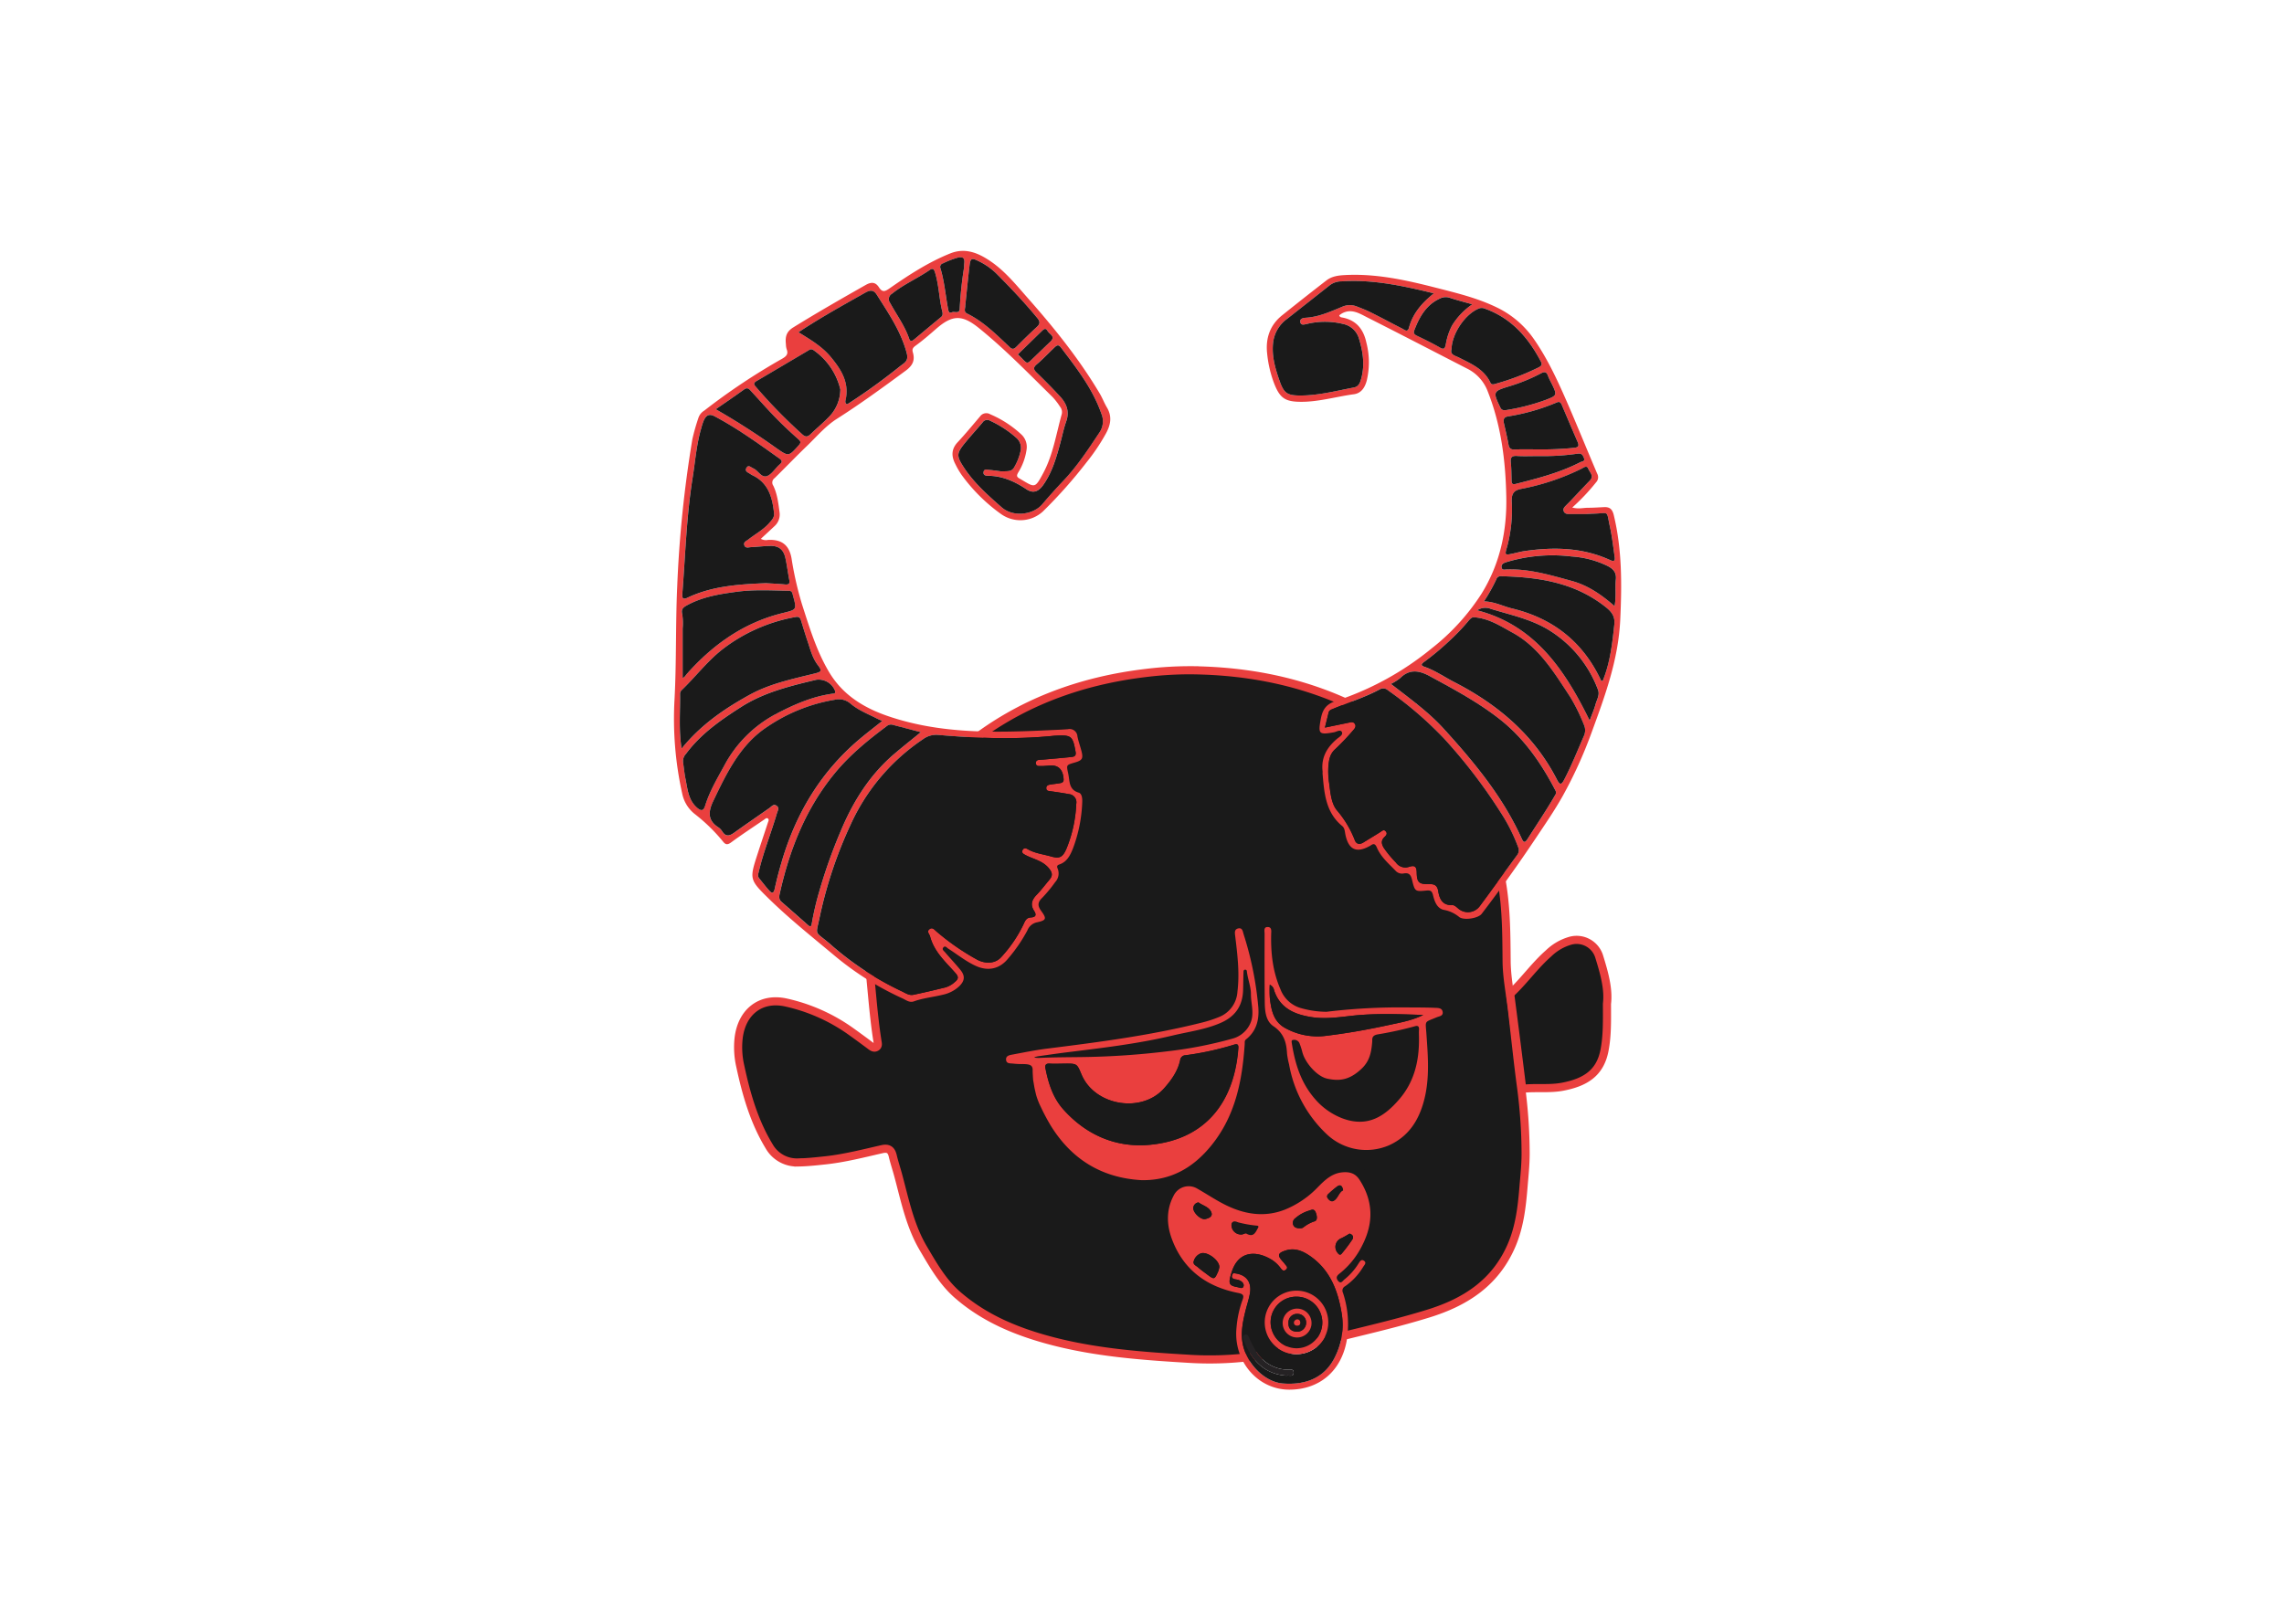 <svg xmlns="http://www.w3.org/2000/svg" xmlns:xlink="http://www.w3.org/1999/xlink" width="720" height="512" viewBox="0 0 720 512">
  <defs>
    <clipPath id="clip-path">
      <rect id="received_631217278725987" width="720" height="512" transform="translate(-780 -4500)" fill="#ea3f3e"/>
    </clipPath>
  </defs>
  <g id="Mask_Group_1" data-name="Mask Group 1" transform="translate(780 4500)" clip-path="url(#clip-path)">
    <g id="Logo" transform="translate(-676 -4500)">
      <g id="Blank">
        <rect id="Rectangle_3" data-name="Rectangle 3" width="512" height="512" fill="none"/>
      </g>
      <g id="Logo-2" data-name="Logo">
        <g id="Logo-3" data-name="Logo">
          <path id="Path_11" data-name="Path 11" d="M271.831,211.2c24.064.271,46.461,6.38,66.47,20.48,10.68,7.534,19.766,16.719,26.012,28.552,3.005,5.693,4.214,11.96,5.261,18.3,1.331,8.072,1.349,16.174,1.418,24.32.041,5.187,1.106,10.363,1.708,15.544.947,8.136,1.777,16.289,2.872,24.4a159.6,159.6,0,0,1,1.408,20.813c.015,3.546-.384,7.1-.676,10.639-.512,6.228-1.234,12.4-3.732,18.225-5.12,11.927-14.684,17.981-26.273,21.56-13.356,4.127-27.049,6.863-40.5,10.547a105.287,105.287,0,0,1-34.22,3.753c-16.719-.991-33.49-2.176-49.664-7.322-8.791-2.8-17.016-6.753-24.095-12.951-4.608-4.042-7.6-9.331-10.685-14.559-4.227-7.148-5.824-15.224-7.936-23.122-.548-2.028-1.226-4.019-1.7-6.062-.456-1.969-1.467-2.56-3.387-2.127-5.937,1.349-11.845,2.88-17.92,3.53-2.816.3-5.632.612-8.448.658a10.079,10.079,0,0,1-9.252-5.158c-4.705-7.757-7.168-16.384-9.065-25.208a26.718,26.718,0,0,1-.512-8.863c.986-8.22,6.892-12.913,14.8-11.233a56.171,56.171,0,0,1,21.051,9.472c1.974,1.411,3.927,2.854,5.873,4.308.561.42,1.121.684,1.741.256.568-.4.415-1.044.325-1.605-1.536-9.587-1.946-19.3-3.238-28.928-.545-4.06.044-8.136.494-12.18,2.5-22.5,14.362-39.281,31.209-52.7,16.463-13.112,35.448-20.024,56.041-22.495A115.294,115.294,0,0,1,271.831,211.2Z" fill="#1a1a1a"/>
          <path id="Path_12" data-name="Path 12" d="M271.78,211.343c24.064.274,46.461,6.38,66.468,20.48,10.68,7.537,19.768,16.73,26.015,28.562,3.005,5.693,4.214,11.96,5.261,18.3,1.331,8.074,1.349,16.177,1.416,24.32.044,5.187,1.108,10.363,1.71,15.544.947,8.136,1.774,16.289,2.872,24.4a160.046,160.046,0,0,1,1.408,20.813c0,3.546-.384,7.1-.678,10.642-.512,6.226-1.234,12.4-3.73,18.222-5.12,11.93-14.684,17.984-26.273,21.563-13.356,4.124-27.049,6.861-40.5,10.547a105.292,105.292,0,0,1-34.222,3.75c-16.717-.988-33.487-2.176-49.664-7.322-8.791-2.8-17.016-6.753-24.095-12.951-4.608-4.042-7.6-9.331-10.688-14.559-4.224-7.145-5.821-15.224-7.949-23.122-.545-2.025-1.224-4.017-1.7-6.062-.456-1.969-1.467-2.56-3.387-2.127-5.937,1.349-11.845,2.88-17.92,3.53-2.816.3-5.632.612-8.448.658a10.081,10.081,0,0,1-9.252-5.156c-4.705-7.759-7.168-16.384-9.065-25.211a26.652,26.652,0,0,1-.512-8.863c.986-8.22,6.892-12.91,14.8-11.231a56.108,56.108,0,0,1,21.051,9.472c1.974,1.411,3.927,2.854,5.873,4.308.558.42,1.119.686,1.741.256.566-.4.415-1.042.325-1.605-1.536-9.587-1.946-19.3-3.238-28.928-.548-4.058.044-8.136.494-12.18,2.5-22.5,14.362-39.278,31.206-52.7,16.466-13.112,35.451-20.022,56.044-22.492a114.826,114.826,0,0,1,14.641-.865Z" fill="none" stroke="#ea3f3e" stroke-miterlimit="10" stroke-width="2.56"/>
          <path id="Path_13" data-name="Path 13" d="M314.258,361.674l-.169-.212.2.179Z" fill="#494b4d"/>
          <path id="Path_14" data-name="Path 14" d="M402.573,316.508c.015,5.417.118,10.017-.768,14.638-1.375,7.222-6.065,10.122-13.135,11.494-3.84.745-7.767.282-11.643.563-1.024.074-1.221-.356-1.331-1.242q-1.7-13.788-3.5-27.566a1.684,1.684,0,0,1,.461-1.59c4.05-3.881,7.281-8.494,11.52-12.206a16.286,16.286,0,0,1,6.866-3.981,7.439,7.439,0,0,1,9.037,4.864C401.684,306.639,403.156,311.821,402.573,316.508Z" fill="#1a1a1a" stroke="#ea3f3e" stroke-miterlimit="10" stroke-width="2.56"/>
          <g id="Horns_1" data-name="Horns 1">
            <path id="Path_15" data-name="Path 15" d="M135.849,169.9a3.33,3.33,0,0,0,2.3.335c4.2-.192,6.623,1.562,7.37,5.811a106.6,106.6,0,0,0,3.277,14.428c2.378,7.373,4.608,14.82,8.6,21.5,4.352,7.268,11.08,11.295,18.688,13.878,16.586,5.632,33.7,5.179,50.824,4.375,1.907-.09,3.817-.151,5.719-.3a2.461,2.461,0,0,1,3.016,2.245c.292,1.492.814,2.936,1.211,4.408.7,2.606.389,3.164-2.145,3.884-2.662.768-2.545.732-1.953,3.53.5,2.371.125,5.007,3.3,5.934,1.024.3,1.165,1.887,1.1,3.1a45.983,45.983,0,0,1-2.906,14.464c-.858,2.161-1.9,4.283-4.311,5.082-.735.256-.832.62-.53,1.3a3.993,3.993,0,0,1-.768,4.255,43.28,43.28,0,0,1-4.114,4.979c-1.482,1.411-1.449,2.532-.312,4.1,1.792,2.452,1.654,2.962-1.3,3.607a4.14,4.14,0,0,0-3.054,2.575,49.1,49.1,0,0,1-6.106,8.9c-2.7,3.292-6.336,4.009-10.173,2.258-3.123-1.426-5.8-3.61-8.681-5.45-.44-.284-.9-.986-1.452-.438-.691.691.12,1.19.484,1.62,1.58,1.864,3.272,3.625,4.81,5.524s1.421,3.395-.33,5.146a10.785,10.785,0,0,1-5.243,2.706c-3.018.753-6.144,1.024-9.1,2.094-1.357.486-2.468-.438-3.584-.955a93.491,93.491,0,0,1-21.133-13.238c-7.13-5.972-14.423-11.756-21.084-18.278-6.124-6-6.011-6.126-3.351-14.351,1.024-3.174,2.1-6.331,3.133-9.5.146-.448.512-1.024-.044-1.382-.4-.256-.786.159-1.132.394-3.474,2.376-7,4.677-10.386,7.168-1.17.863-1.792.745-2.606-.307a55.238,55.238,0,0,0-8.924-8.678,10.949,10.949,0,0,1-3.884-6.315,108.436,108.436,0,0,1-2.445-29.676c.64-11.845.312-23.713.845-35.553a373.042,373.042,0,0,1,4.787-46.62,67.163,67.163,0,0,1,1.976-6.9,4.262,4.262,0,0,1,1.774-2.092,201.644,201.644,0,0,1,24.55-16.358c1.249-.724,2.048-1.421,1.416-3.013a5.69,5.69,0,0,1-.225-1.505c-.241-2.243,0-3.917,2.3-5.35,7.519-4.652,15.171-9.039,22.851-13.391,1.751-.991,3.072-.955,4.168.742,1.134,1.774,2.028,1.252,3.492.233,6.026-4.193,12.186-8.192,19.008-10.926,4.81-1.925,9.024-.072,12.956,2.668,4.5,3.133,7.954,7.442,11.558,11.52,8.287,9.367,16.128,19.113,22.577,29.967.845,1.423,1.434,3.008,2.281,4.429,1.7,2.849,1.16,5.527-.325,8.225a62.209,62.209,0,0,1-6.016,8.965,152.272,152.272,0,0,1-13.862,15.616,10.514,10.514,0,0,1-13.128.827,54.3,54.3,0,0,1-12.472-12.367,26.368,26.368,0,0,1-1.956-3.364c-1.3-2.47-1.359-4.749.712-6.958,2.452-2.616,4.728-5.4,7.063-8.136a2.421,2.421,0,0,1,3.215-.658,33.784,33.784,0,0,1,9.81,6.377,5.347,5.347,0,0,1,1.636,4.7,18.526,18.526,0,0,1-2.657,7.3c-.512.914-.512,1.334.384,1.851,4.89,2.834,4.782,3.446,7.532-1.71,3.1-5.806,4.078-12.357,5.839-18.632a2.692,2.692,0,0,0-.548-2.263,20.515,20.515,0,0,0-2.363-3.072c-7.565-7.424-14.961-15.068-23.206-21.732-5.335-4.314-8.4-4.209-13.517.256-2.1,1.833-4.219,3.666-6.469,5.3-.863.625-1.129,1.129-.852,2.081.735,2.542-.054,4.17-2.253,5.788-7.135,5.248-14.262,10.463-21.737,15.212-3.492,2.22-6.326,5.56-9.364,8.494-3.456,3.328-6.792,6.8-10.217,10.166a1.711,1.711,0,0,0-.428,2.388c1.28,2.624,1.605,5.553,1.987,8.43a4.918,4.918,0,0,1-1.592,4.326C138.788,167.188,137.382,168.471,135.849,169.9Zm89.024,71.636c-.494,0-.991.026-1.482,0a.847.847,0,0,1-.863-.794.929.929,0,0,1,.791-1.1,13.416,13.416,0,0,1,1.475-.125c2.954-.256,5.908-.512,8.855-.817.852-.087,1.654-.238,1.413-1.595-.886-5.025-1.3-5.4-6.262-5.135a5.83,5.83,0,0,0-.635.041c-12.073,1.226-24.141.768-36.193-.256a7.053,7.053,0,0,0-5.043,1.349,64.644,64.644,0,0,0-22.82,26.957,135.742,135.742,0,0,0-9.613,28.577c-1.4,6.871-1.93,4.623,3.231,9.088a95.475,95.475,0,0,0,22.415,14.787c1.213.558,2.394,1.454,3.794,1.16,3.389-.712,6.764-1.513,10.127-2.335a7.639,7.639,0,0,0,2.936-1.7c1.042-.855,1.318-1.536.233-2.762-3.108-3.535-6.751-6.715-8.041-11.6-.2-.768-1.183-1.549-.166-2.3.934-.7,1.536.2,2.181.732a75.59,75.59,0,0,0,12.8,8.878c2.79,1.485,5.865,1.221,7.662-.847a41.82,41.82,0,0,0,7.094-10.534c.489-1.124.97-1.848,2.209-1.917,1.492-.079,1.874-.768,1-2.092-1.252-1.923-.7-3.489.8-5.033,1.441-1.485,2.693-3.169,4.035-4.759,1.137-1.344.927-2.34-.256-3.727-2.017-2.363-4.9-2.772-7.357-4.111-.576-.315-1.226-.645-.87-1.467.338-.768.991-.719,1.615-.353,2.258,1.326,4.833,1.587,7.276,2.286,2.79.8,3.758.338,4.954-2.4a41.849,41.849,0,0,0,3.1-14.157,2.574,2.574,0,0,0-2.3-3.072c-1.943-.361-3.9-.64-5.86-.924-.573-.084-1.2-.072-1.28-.84-.092-.858.512-1.132,1.183-1.244,1.044-.179,2.1-.256,3.144-.451.637-.115,1.178-.312,1.124-1.249-.184-3.167-1.764-4.631-4.726-4.283C226,241.467,225.439,241.49,224.873,241.536Zm-87.447-57.659c2.34.146,4.178.212,6,.394,1.1.108,1.623-.12,1.38-1.4-.433-2.276-.722-4.588-1.211-6.851-.594-2.749-2.107-3.96-4.8-3.894-2.048.051-4.081.279-6.121.394-.742.044-1.7.384-2.048-.6s.625-1.318,1.219-1.792c2.245-1.754,4.81-3.072,6.7-5.3.73-.852,1.587-1.651,1.449-3-.512-5.1-1.856-9.687-6.912-12.032a6.694,6.694,0,0,1-.722-.456c-.653-.407-1.623-.768-1.1-1.756.635-1.2,1.444-.223,2.163.077,1.59.658,2.593,3.131,4.393,2.432,1.518-.589,2.545-2.442,3.894-3.607.891-.768.963-1.211-.036-1.923-6.615-4.716-13.2-9.472-20.378-13.289-1.851-.98-2.76-.256-3.469,1.339a18.344,18.344,0,0,0-.74,2.294c-1.536,5.166-1.92,10.54-2.765,15.834-1.93,12.063-2.276,24.253-3.226,36.4-.095,1.2-.028,2.12,1.567,1.362C120.7,184.676,129.3,184.233,137.426,183.877Zm36.687,43.451c-.893-.412-1.587-.712-2.266-1.05-2.67-1.324-5.468-2.458-7.762-4.429a5.62,5.62,0,0,0-4.92-1.2,53.451,53.451,0,0,0-21.2,8.468c-8.52,5.56-12.815,14.461-17.085,23.391-1.644,3.438-1.876,6.2,1.628,8.415a4.07,4.07,0,0,1,1.17,1.254c1.083,1.708,2.263,1.467,3.7.438,3.712-2.66,7.485-5.23,11.22-7.857.686-.484,1.28-1.329,2.222-.666s.325,1.556.092,2.36c-1.792,6.124-4.209,12.032-5.678,18.268-.187.788-.494,1.536.1,2.266,1.044,1.28,2.048,2.6,3.149,3.84.916,1.024,1.428.842,1.743-.6.584-2.685,1.3-5.348,2.048-7.99,4.421-15.388,12.242-28.518,24.307-38.843C168.96,231.355,171.451,229.463,174.113,227.328Zm37.6-78.684c1.574-.141,3.139.238,4-1.331a17.167,17.167,0,0,0,1.981-5.033A4.2,4.2,0,0,0,216.325,138a33.764,33.764,0,0,0-8.21-5.345,1.739,1.739,0,0,0-2.406.566c-1.766,2.081-3.607,4.1-5.34,6.205-2.875,3.5-2.977,4.242-.458,8.061,3.205,4.864,7.488,8.635,11.807,12.434,3.722,3.277,10.022,2.373,12.854-.96q3.21-3.779,6.618-7.373c4.375-4.608,7.852-9.9,11.354-15.186a6.238,6.238,0,0,0,.643-5.965c-2.772-7.969-7.841-14.413-12.8-20.951-.829-1.1-1.462-.445-2.089.148-1.82,1.723-3.535,3.584-5.443,5.189-1.262,1.068-1.052,1.7,0,2.724q3.709,3.584,7.235,7.368c2.071,2.227,3.141,4.754,2.015,7.936-.745,2.109-1.193,4.329-1.777,6.5-1.265,4.7-2.575,9.4-5.391,13.432-1.331,1.91-2.993,3.072-5.407,1.452-3.658-2.45-7.532-4.2-12-4.227-.666,0-1.62-.115-1.5-1.119.138-1.2,1.17-.786,1.874-.73C209.249,148.283,210.578,148.5,211.712,148.644ZM110.861,236.032c6.042-7.424,13.4-12.477,21.261-16.85,6.423-3.584,13.507-5.038,20.5-6.769,2.3-.571,2.642-.8,1.175-2.719-1.736-2.281-2.332-4.895-3.2-7.455-.722-2.122-1.372-4.273-2.028-6.418-.279-.919-.584-1.5-1.766-1.28a52.62,52.62,0,0,0-23.124,10.24c-4.744,3.715-8.4,8.6-12.739,12.754a1.7,1.7,0,0,0-.566,1.339C110.461,224.448,109.919,230.042,110.861,236.032Zm75.418-5.153c-3.162-.829-6.029-1.585-8.9-2.332a2,2,0,0,0-1.792.366c-5.957,4.444-11.7,9.111-16.484,14.948-8.916,10.867-14.039,23.552-17.152,37.22-.256,1.08-.7,2.3.374,3.267q4.178,3.689,8.384,7.35c.673.589,1.024.6,1.183-.468a90.824,90.824,0,0,1,2.4-10.24,163.4,163.4,0,0,1,6.656-18.747c3.924-9.457,9.247-17.961,17.055-24.594,2.655-2.263,5.381-4.419,8.274-6.781ZM147.7,104.763c3.694,2.276,7.424,4.434,10.2,7.8,3.151,3.814,5.842,7.875,4.726,13.34-.1.479-.353,1.152.392,1.592.276-.164.579-.328.868-.512a195.018,195.018,0,0,0,15.89-11.52c1.362-1.088,2.744-1.554,2.048-4.2-1.848-6.886-5.752-12.516-9.418-18.332-.929-1.472-1.984-1.562-3.54-.686C161.731,96.236,154.591,100.191,147.7,104.763ZM111.36,240.591c.218,1.487.41,3.364.768,5.2.632,3.172.9,6.5,3.558,8.845,1.213,1.073,2.048,1.162,2.583-.568,1.382-4.457,3.72-8.448,5.937-12.477a39.284,39.284,0,0,1,16.228-16.384c5.686-2.99,11.487-5.558,17.874-6.472.417-.061,1.28.056.9-.965a5.548,5.548,0,0,0-5.962-3.43c-8.192,1.964-16.364,3.924-23.636,8.576-6.438,4.114-12.69,8.448-17.359,14.751A3.336,3.336,0,0,0,111.36,240.591Zm-.166-26.831c.635-.141,1-.914,1.5-1.472,8.312-9.3,18.109-16.1,30.208-19.028,4.278-1.024,4.275-1.055,3.087-5.4-.077-.279-.128-.568-.223-.837a1.049,1.049,0,0,0-1.134-.74c-5.42-.1-10.834-.433-16.251.289-5.476.732-10.89,1.577-15.854,4.3-1.178.648-1.866,1.185-1.464,2.816a19.335,19.335,0,0,1,.123,4.483C111.2,203.325,111.194,208.494,111.194,213.76Zm49.7-90.88c0,.241.044,0,0-.192a20.947,20.947,0,0,0-8.494-12.326,1.134,1.134,0,0,0-1.377.031q-8.253,4.89-16.52,9.756c-.755.443-1.024.878-.34,1.679a161.931,161.931,0,0,0,14.848,15.2c.96.858,1.659.714,2.524-.131,1.843-1.792,3.84-3.433,5.632-5.284A12.536,12.536,0,0,0,160.9,122.88ZM200.282,96.4c.087.673-.643,1.866.589,2.47,5.184,2.545,9.229,6.612,13.379,10.534.824.768,1.357.737,2.112-.018,2.125-2.122,4.262-4.232,6.467-6.267,1.052-.973,1.149-1.667.172-2.852-4.119-4.987-8.55-9.659-13.1-14.216a20.717,20.717,0,0,0-5.632-3.822c-1.915-.957-2.365-.742-2.616,1.385C201.157,87.782,200.75,91.963,200.282,96.4Zm-7.224,1.851c-1.009-3.8-1.024-8.228-2.33-12.413-.348-1.121-.809-1.28-1.631-.717-3.871,2.675-8.225,4.524-11.919,7.506a1.942,1.942,0,0,0-.576,2.911c2.033,3.732,4.608,7.168,6,11.264.384,1.121,1.037.668,1.633.174,2.8-2.33,5.594-4.672,8.4-6.991C193.073,99.62,193.28,99.22,193.057,98.25Zm-71.424,30.787a222.561,222.561,0,0,1,19.22,12.347c3.761,2.6,3.735,2.573,6.879-.919.768-.847.768-1.244-.128-2.03-2.463-2.176-4.864-4.434-7.168-6.792-2.6-2.665-5.059-5.476-7.585-8.218-.632-.684-1.18-1.434-2.3-.622-2.8,2.045-5.7,4-8.916,6.234Zm78.3-44.874a6.206,6.206,0,0,1,0-.873c.256-1.807-.243-2.506-2.181-2a27.94,27.94,0,0,0-4.536,1.777c-.668.307-1.024.727-.768,1.536,1.28,4.17,1.605,8.53,2.409,12.8.125.666.294,1.51,1.134,1.1s2.491.6,2.537-1.155A122.014,122.014,0,0,1,199.936,84.163Zm16.922,27.587c.681.666,1.423,1.331,2.094,2.066.607.668,1.093.7,1.759.049,2.138-2.1,4.352-4.124,6.482-6.223,1.682-1.654-.461-2.3-.973-3.292-.627-1.216-1.341-.422-1.979.2-2.437,2.4-4.895,4.777-7.38,7.2Z" fill="#ea3f3e"/>
            <path id="Path_16" data-name="Path 16" d="M318.18,99.428c.192.643.663.627,1.06.707,4.262.847,6.556,3.584,7.483,7.867a24.841,24.841,0,0,1,.11,12.068c-.62,2.258-1.807,3.94-4.042,4.239-5.53.745-10.947,2.386-16.563,2.388-5.317,0-6.889-1.239-8.8-6.4a36.831,36.831,0,0,1-1.987-8.909c-.512-4.808.945-8.929,4.726-11.965q6.943-5.571,13.978-11.008c1.769-1.372,3.927-1.59,6.047-1.695,9.728-.484,19.141,1.62,28.48,4.006,6.433,1.644,12.9,3.195,18.985,6.118A30.085,30.085,0,0,1,379.6,107.005c4.17,6.016,7.255,12.646,10.186,19.341,3.328,7.621,6.444,15.36,9.708,23a2.32,2.32,0,0,1-.361,2.744,64.745,64.745,0,0,1-7.5,7.936c1.984.548,3.492.074,4.972.079,1.695,0,3.392-.125,5.087-.2s2.56.589,3.023,2.488c2.627,10.875,2.56,21.852,2.048,32.955-.581,12.7-4.864,24.269-9.137,35.9a138.493,138.493,0,0,1-8.988,19.712c-2.575,4.608-5.632,9.032-8.584,13.455q-8.113,12.147-16.97,23.718c-1.1,1.436-5.573,2.148-7.078,1.024a10.394,10.394,0,0,0-4.692-2.23c-2.3-.389-3.087-2.652-3.584-4.708-.32-1.316-.829-1.536-2.048-1.423-3.566.361-3.666.33-4.547-3.351-.387-1.613-.973-2.342-2.652-2.035a2.744,2.744,0,0,1-2.534-.837c-2.179-2.273-4.628-4.324-5.916-7.342-.425-1-.916-1.413-1.882-.691a4.73,4.73,0,0,1-.556.317c-4.114,2.214-6.564.963-7.508-3.868-.179-.927-.184-1.882-1-2.56-5.2-4.257-5.65-10.4-6.167-16.515-.02-.215.041-.44.015-.653-.532-4.426,1.4-7.657,4.608-10.348.648-.545,1.912-1.208,1.467-2.094-.466-.927-1.654-.079-2.483.072-4.826.873-5.041.512-4.145-4.291.558-3,1.774-4.608,4.746-5.578a93.532,93.532,0,0,0,30.152-16.55A69.8,69.8,0,0,0,363.034,187.2c5.727-9.275,8.031-19.535,7.805-30.538-.23-11.438-1.626-22.587-5.855-33.262a13.171,13.171,0,0,0-6.5-7.176c-10.437-5.358-20.846-10.772-31.316-16.061-2.545-1.28-5.153-3.034-8.192-1.3A8,8,0,0,0,318.18,99.428Zm-4.513,129.987c2.716-.566,5.064-1.047,7.409-1.536.7-.151,1.472-.381,1.964.312.6.835,0,1.556-.527,2.122a75.2,75.2,0,0,1-5.632,5.921c-1.715,1.518-1.969,3.484-2.14,5.466a24.266,24.266,0,0,0,.241,5.217c.392,2.957.645,6.305,2.373,8.492a32.418,32.418,0,0,1,5.676,9.408c.481,1.375,1.536,1.572,2.747.819,1.756-1.088,3.53-2.14,5.274-3.249.607-.387,1.167-1.024,1.82-.2.538.673.082,1.262-.4,1.7-1.193,1.1-1.024,2.194-.256,3.466a36.035,36.035,0,0,0,3.84,4.634,3.593,3.593,0,0,0,4.15,1.324c1.536-.484,2.34-.274,2.373,1.733.051,3.241.737,3.781,3.855,3.72,1.569-.033,2.624.243,2.939,2.24.374,2.365,1.318,4.513,4.337,4.375.768-.033,1.4.625,2.012,1.129a4.627,4.627,0,0,0,6.669-.7c4-5.376,7.887-10.819,11.85-16.21a2.442,2.442,0,0,0,.256-2.6,54.046,54.046,0,0,0-5.345-10.639,166.543,166.543,0,0,0-18.076-23.621,118.062,118.062,0,0,0-17.556-15.068,2.189,2.189,0,0,0-2.56-.338c-4.71,2.56-9.81,4.127-14.728,6.164-.6.256-1.224.422-1.413,1.167C314.481,226.127,314.112,227.584,313.667,229.414Zm47.2-34.772c-.8-.2-1.457.512-2.13,1.326a65.974,65.974,0,0,1-6.116,6.344,82.642,82.642,0,0,1-7.572,6.305c-.568.415-1.595,1.1-.113,1.6,3.4,1.142,6.326,3.226,9.472,4.849,13.7,7.05,25.162,16.64,32.438,30.843.9,1.751,1.421,1.492,2.24-.087,2.3-4.429,4.16-9.057,6.144-13.632a4.279,4.279,0,0,0,.038-3.743,59.658,59.658,0,0,0-4.2-8.556c-5.12-7.754-9.9-15.849-18.327-20.436C369.085,197.455,365.548,195.072,360.863,194.642ZM347.991,92.5c-9.871-2.419-19.315-4.439-29.092-3.786a6.077,6.077,0,0,0-3.584,1.129q-6.8,5.376-13.627,10.737a10.737,10.737,0,0,0-4.326,7.229c-.556,4.308.635,8.356,2.028,12.314,1.364,3.884,2.429,4.57,6.477,4.582,5.76.015,11.323-1.472,16.94-2.527,1.626-.307,2-1.664,2.353-3.011,1.119-4.234.471-8.361-.768-12.436a6.567,6.567,0,0,0-4.946-4.575,24.181,24.181,0,0,0-11.543,0c-.724.143-1.772.525-1.984-.54-.236-1.172.868-1.38,1.7-1.428,4.1-.241,7.79-1.948,11.52-3.476a5.916,5.916,0,0,1,4.544-.092c1.585.612,3.172,1.242,4.692,2,3.244,1.62,6.433,3.348,9.664,4.992.724.369,1.684,1.347,2.127-.3,1.2-4.475,4.009-7.741,7.823-10.819ZM334.454,215.662c.952.719,1.631,1.226,2.3,1.743,4.972,3.84,10.033,7.629,14.275,12.288,9.564,10.511,18.688,21.422,24.64,34.662.637,1.418,1.073,1.444,1.9.138,2.9-4.557,5.921-9.032,8.627-13.719a1.371,1.371,0,0,0,.115-1.556c-4.465-8.6-9.871-16.41-17.485-22.405-6.876-5.414-14.533-9.49-22.149-13.635-3.19-1.736-6.313-2.345-9.27.617a17.383,17.383,0,0,1-2.959,1.864Zm61.727-53.594v.031h-5.514c-.719,0-1.454-.092-1.743-.94-.256-.748.215-1.234.671-1.7s.919-.906,1.364-1.372c2.076-2.184,4.132-4.385,6.223-6.551,1.408-1.457-.054-2.56-.486-3.694-.481-1.257-1.477-.374-2.15-.036a74.339,74.339,0,0,1-19.1,6.38c-2.437.489-2.954,1.71-2.888,3.976a45.379,45.379,0,0,1-1.444,14.205c-.809,2.755-.768,2.765,2.048,2.138,1.106-.256,2.2-.55,3.328-.714,9.216-1.354,18.322-1.18,27.021,2.788,1.347.614,1.677.256,1.48-1.065-.468-3.156-.8-6.349-1.49-9.459-1.175-5.315-.067-4.2-5.2-4.076-.707.01-1.411.059-2.117.092ZM363.8,189.619c3.295.082,5.983,1.536,8.863,2.232,12.652,3.072,22.139,10.273,27.9,22.408.108.228.225.563.691.361,2.3-5.632,2.982-11.633,3.633-17.684.289-2.691-.947-4.122-2.755-5.555-9.756-7.736-21.171-9.439-33-9.695a1.412,1.412,0,0,0-1.452,1A55.486,55.486,0,0,1,363.8,189.619Zm-10.227-79.483c-.512,1.71,1.121,1.979,2.263,2.56,3.84,1.976,7.921,3.584,9.984,7.916.379.794,1.024.589,1.651.4a76.387,76.387,0,0,0,13.478-5.135c.881-.458,1.354-.8.768-1.93-4.012-7.667-9.426-13.724-17.664-16.64a2.386,2.386,0,0,0-1.825-.041C357.949,98.964,353.713,105.091,353.569,110.136Zm8.092,82.3c18.227,4.754,27.633,18.755,35.469,34.77.7-1.91,1.411-3.5,1.861-5.166.4-1.5,1.4-2.941.745-4.608a37.48,37.48,0,0,0-15.1-18.542c-5.722-3.617-12.326-4.951-18.668-6.912a4.6,4.6,0,0,0-4.3.458ZM382.108,141.7a95.491,95.491,0,0,0,10.033-.492c1.4-.136,1.741-.563,1.165-1.889-1.646-3.776-3.244-7.575-4.864-11.366-.323-.753-.6-1.536-1.677-1.06a65.97,65.97,0,0,1-15.465,4.419c-1.37.236-1.441,1.119-1.185,2.248.492,2.186,1.024,4.37,1.416,6.579.223,1.242.753,1.646,1.984,1.592,2.473-.1,4.948-.031,8.594-.031ZM404.969,191.1c.584-3.1.1-5.793.4-8.428.256-2.2-.847-3.313-2.56-4.206a30.265,30.265,0,0,0-11.415-3.016,50.043,50.043,0,0,0-20.736,1.846c-.855.282-1.48.684-1.3,1.644s1.024.617,1.59.6c7.1-.238,13.839,1.792,20.58,3.64,4.91,1.354,9.137,4.18,13.437,7.928ZM360.12,95.959c-2.424-.694-4.744-1.28-7-2.048a4.067,4.067,0,0,0-3.249.228c-4.273,1.971-6.4,5.724-8.01,9.948-.369.97,0,1.37.827,1.769,2.429,1.175,4.864,2.353,7.206,3.7,1.388.8,1.626.184,1.884-1.024a19.955,19.955,0,0,1,1.974-5.934A21.984,21.984,0,0,1,360.12,95.959Zm21.1,47.846c-2.936,0-4.992.1-7.03-.033-1.649-.108-2.1.489-1.92,2.122.207,1.925.161,3.878.238,5.819.041,1.05.563,1.065,1.431.845,6.912-1.746,13.824-3.525,20.25-6.828.512-.256,1.585-.187,1.1-1.388-.358-.876-.768-1.444-1.869-1.3A76.477,76.477,0,0,1,381.22,143.805Zm-10.26-14.525a66.913,66.913,0,0,0,12.183-3.141c3.8-1.454,3.784-1.5,1.943-5.3a22.87,22.87,0,0,1-1.114-2.35c-.466-1.329-1.137-1.336-2.253-.735a55.4,55.4,0,0,1-10.035,4.081c-5.051,1.549-5.1,1.72-2.739,6.625C369.283,129.167,369.684,129.48,370.959,129.28Z" fill="#ea3f3e"/>
            <path id="Path_17" data-name="Path 17" d="M224.873,241.536c.566-.046,1.132-.069,1.692-.136,2.962-.348,4.541,1.116,4.726,4.283.054.937-.486,1.134-1.124,1.249-1.042.187-2.1.271-3.144.451-.658.113-1.28.387-1.183,1.244.082.768.7.755,1.28.84,1.956.284,3.917.563,5.86.924a2.573,2.573,0,0,1,2.3,3.072,41.849,41.849,0,0,1-3.1,14.157c-1.2,2.739-2.163,3.2-4.954,2.4-2.442-.7-5.018-.96-7.276-2.286-.625-.366-1.28-.425-1.615.353-.356.822.294,1.152.87,1.467,2.46,1.339,5.34,1.748,7.357,4.111,1.185,1.388,1.4,2.383.256,3.727-1.341,1.59-2.593,3.274-4.035,4.759-1.5,1.536-2.048,3.11-.8,5.033.87,1.336.489,2.012-1,2.092-1.239.069-1.72.794-2.209,1.917a41.957,41.957,0,0,1-7.094,10.534c-1.792,2.068-4.864,2.332-7.662.847a74.38,74.38,0,0,1-12.8-8.878c-.637-.532-1.247-1.436-2.181-.732-1.024.768-.036,1.536.166,2.3,1.28,4.882,4.933,8.061,8.041,11.6,1.085,1.236.809,1.907-.233,2.762a7.677,7.677,0,0,1-2.936,1.7c-3.364.822-6.738,1.623-10.127,2.335-1.4.294-2.58-.6-3.794-1.16a95.236,95.236,0,0,1-22.415-14.787c-5.161-4.465-4.626-2.217-3.231-9.088a135.742,135.742,0,0,1,9.613-28.577,64.581,64.581,0,0,1,22.82-26.957,7.053,7.053,0,0,1,5.043-1.349c12.052,1.024,24.12,1.485,36.193.256.21-.023.422-.028.635-.041,4.966-.256,5.376.11,6.262,5.135.241,1.357-.561,1.508-1.413,1.595-2.947.307-5.9.55-8.855.817a13.424,13.424,0,0,0-1.475.125.929.929,0,0,0-.791,1.1.847.847,0,0,0,.863.794C223.882,241.562,224.379,241.536,224.873,241.536Z" fill="#1a1a1a"/>
            <path id="Path_18" data-name="Path 18" d="M137.426,183.877c-8.125.356-16.73.8-24.755,4.608-1.595.768-1.661-.159-1.567-1.362.95-12.145,1.3-24.335,3.226-36.4.845-5.294,1.226-10.668,2.765-15.834a18.341,18.341,0,0,1,.74-2.268c.709-1.585,1.618-2.319,3.469-1.339,7.181,3.809,13.763,8.573,20.378,13.289,1,.712.927,1.155.036,1.923-1.349,1.165-2.376,3.018-3.894,3.607-1.792.7-2.816-1.774-4.393-2.432-.719-.3-1.536-1.28-2.163-.077-.525.991.445,1.349,1.1,1.756a6.694,6.694,0,0,0,.722.456c5.056,2.34,6.4,6.927,6.912,12.032.138,1.352-.719,2.15-1.449,3-1.894,2.214-4.46,3.546-6.7,5.3-.594.463-1.567.783-1.219,1.792s1.306.643,2.048.6c2.048-.115,4.078-.343,6.121-.394,2.7-.067,4.209,1.144,4.8,3.894.489,2.263.768,4.575,1.211,6.851.256,1.28-.284,1.5-1.38,1.4C141.6,184.09,139.776,184.023,137.426,183.877Z" fill="#1a1a1a"/>
            <path id="Path_19" data-name="Path 19" d="M174.113,227.328c-2.662,2.132-5.158,4.024-7.539,6.057-12.065,10.327-19.886,23.457-24.3,38.835-.768,2.642-1.472,5.3-2.048,7.99-.315,1.446-.827,1.631-1.743.6-1.1-1.231-2.1-2.545-3.149-3.84-.594-.73-.287-1.477-.1-2.266,1.469-6.231,3.894-12.145,5.678-18.268.233-.8.876-1.672-.092-2.36s-1.536.182-2.222.666c-3.735,2.627-7.508,5.2-11.22,7.857-1.434,1.024-2.614,1.28-3.7-.438a4.07,4.07,0,0,0-1.17-1.254c-3.5-2.22-3.272-4.977-1.628-8.415,4.27-8.929,8.566-17.83,17.085-23.391a53.452,53.452,0,0,1,21.2-8.468,5.62,5.62,0,0,1,4.92,1.2c2.3,1.971,5.092,3.105,7.762,4.429C172.526,226.619,173.22,226.918,174.113,227.328Z" fill="#1a1a1a"/>
            <path id="Path_20" data-name="Path 20" d="M211.712,148.644c-1.139-.146-2.468-.361-3.8-.468-.7-.056-1.736-.471-1.874.73-.118,1,.837,1.114,1.5,1.119,4.467.028,8.34,1.777,12,4.227,2.414,1.618,4.076.458,5.407-1.452,2.816-4.037,4.127-8.73,5.391-13.432.584-2.171,1.024-4.39,1.777-6.5,1.126-3.192.056-5.719-2.015-7.936q-3.517-3.784-7.235-7.368c-1.06-1.024-1.28-1.656,0-2.724,1.907-1.613,3.622-3.466,5.443-5.189.627-.594,1.26-1.244,2.089-.148,4.959,6.538,10.028,12.982,12.8,20.951a6.231,6.231,0,0,1-.643,5.965C239.048,141.7,235.571,147,231.2,151.6q-3.4,3.584-6.618,7.373c-2.831,3.328-9.132,4.237-12.854.96-4.319-3.8-8.6-7.578-11.807-12.434-2.519-3.82-2.417-4.564.458-8.061,1.733-2.109,3.584-4.124,5.34-6.205a1.753,1.753,0,0,1,2.406-.566,33.764,33.764,0,0,1,8.21,5.345,4.2,4.2,0,0,1,1.364,4.275,17.193,17.193,0,0,1-1.981,5.033C214.853,148.908,213.292,148.5,211.712,148.644Z" fill="#1a1a1a"/>
            <path id="Path_21" data-name="Path 21" d="M110.861,236.032c-.942-5.978-.4-11.571-.486-17.152a1.7,1.7,0,0,1,.566-1.339c4.337-4.157,7.995-9.039,12.739-12.754a52.678,52.678,0,0,1,23.124-10.24c1.183-.223,1.487.353,1.766,1.28.655,2.145,1.306,4.3,2.028,6.418.87,2.56,1.469,5.179,3.2,7.447,1.467,1.923,1.137,2.148-1.175,2.719-7,1.731-14.08,3.192-20.5,6.769C124.262,223.542,116.9,228.585,110.861,236.032Z" fill="#1a1a1a"/>
            <path id="Path_22" data-name="Path 22" d="M186.278,230.866c-2.893,2.363-5.619,4.518-8.271,6.771-7.808,6.633-13.13,15.137-17.055,24.594a163.4,163.4,0,0,0-6.656,18.747,90.567,90.567,0,0,0-2.4,10.24c-.166,1.065-.512,1.057-1.183.468q-4.193-3.686-8.376-7.352c-1.075-.95-.62-2.186-.374-3.267,3.105-13.673,8.228-26.353,17.152-37.22,4.787-5.837,10.527-10.5,16.484-14.948a2,2,0,0,1,1.792-.366C180.25,229.281,183.117,230.036,186.278,230.866Z" fill="#1a1a1a"/>
            <path id="Path_23" data-name="Path 23" d="M147.7,104.763c6.894-4.572,14.034-8.527,21.151-12.529,1.556-.876,2.611-.786,3.54.686,3.666,5.816,7.57,11.446,9.418,18.332.707,2.642-.676,3.108-2.048,4.2a195.016,195.016,0,0,1-15.89,11.52c-.289.187-.591.351-.868.512-.745-.44-.489-1.114-.392-1.592,1.116-5.466-1.574-9.526-4.726-13.34C155.11,109.2,151.391,107.039,147.7,104.763Z" fill="#1a1a1a"/>
            <path id="Path_24" data-name="Path 24" d="M111.36,240.591a3.33,3.33,0,0,1,.9-2.916c4.669-6.308,10.921-10.637,17.359-14.751,7.273-4.652,15.455-6.612,23.636-8.576a5.548,5.548,0,0,1,5.962,3.43c.364,1.024-.486.9-.9.965-6.4.914-12.188,3.482-17.874,6.472A39.225,39.225,0,0,0,124.214,241.6c-2.217,4.032-4.554,8.02-5.937,12.477-.538,1.731-1.37,1.641-2.583.568-2.662-2.345-2.926-5.673-3.558-8.845C111.759,243.968,111.567,242.079,111.36,240.591Z" fill="#1a1a1a"/>
            <path id="Path_25" data-name="Path 25" d="M111.194,213.76V198.17a19.186,19.186,0,0,0-.123-4.483c-.4-1.626.287-2.163,1.464-2.816,4.964-2.724,10.378-3.569,15.854-4.3,5.417-.722,10.831-.392,16.251-.289a1.049,1.049,0,0,1,1.134.74c.095.269.146.558.223.837,1.188,4.352,1.19,4.352-3.087,5.4-12.106,2.931-21.9,9.728-30.208,19.028C112.192,212.836,111.828,213.609,111.194,213.76Z" fill="#1a1a1a"/>
            <path id="Path_26" data-name="Path 26" d="M160.9,122.88a12.512,12.512,0,0,1-3.745,8.732c-1.792,1.851-3.781,3.487-5.632,5.284-.865.845-1.564.988-2.524.131a161.923,161.923,0,0,1-14.848-15.2c-.689-.8-.415-1.237.34-1.679q8.264-4.864,16.52-9.756a1.141,1.141,0,0,1,1.377-.031,20.993,20.993,0,0,1,8.494,12.326C160.942,122.9,160.9,123.136,160.9,122.88Z" fill="#1a1a1a"/>
            <path id="Path_27" data-name="Path 27" d="M200.282,96.4c.468-4.436.876-8.617,1.364-12.785.256-2.127.7-2.342,2.616-1.385a21.129,21.129,0,0,1,5.632,3.822c4.554,4.557,8.986,9.229,13.1,14.216.978,1.185.881,1.879-.172,2.852-2.2,2.035-4.352,4.145-6.467,6.267-.755.755-1.28.8-2.112.018-4.15-3.922-8.192-7.99-13.379-10.534C199.639,98.266,200.369,97.073,200.282,96.4Z" fill="#1a1a1a"/>
            <path id="Path_28" data-name="Path 28" d="M193.057,98.25c.21.97.015,1.37-.42,1.731-2.816,2.319-5.6,4.662-8.4,6.991-.6.494-1.249.947-1.633-.174-1.4-4.1-3.968-7.529-6-11.264a1.948,1.948,0,0,1,.576-2.911c3.694-2.982,8.049-4.831,11.919-7.506.822-.568,1.28-.4,1.631.717C192.028,90.022,192.049,94.449,193.057,98.25Z" fill="#1a1a1a"/>
            <path id="Path_29" data-name="Path 29" d="M121.631,129.037c3.218-2.237,6.113-4.188,8.929-6.234,1.121-.812,1.669-.061,2.3.622,2.527,2.742,4.984,5.553,7.585,8.218,2.3,2.358,4.7,4.608,7.168,6.792.891.786.893,1.183.128,2.03-3.144,3.492-3.118,3.52-6.879.919A225.725,225.725,0,0,0,121.631,129.037Z" fill="#1a1a1a"/>
            <path id="Path_30" data-name="Path 30" d="M199.936,84.163a120.815,120.815,0,0,0-1.4,13.176c-.046,1.756-1.69.74-2.537,1.155s-1.009-.435-1.134-1.1c-.8-4.268-1.139-8.627-2.409-12.8a1.147,1.147,0,0,1,.768-1.536,27.94,27.94,0,0,1,4.536-1.777c1.938-.512,2.435.192,2.181,2A6.2,6.2,0,0,0,199.936,84.163Z" fill="#1a1a1a"/>
            <path id="Path_31" data-name="Path 31" d="M216.86,111.749c2.486-2.419,4.943-4.8,7.383-7.2.637-.627,1.352-1.421,1.979-.2.512,1,2.655,1.638.973,3.292-2.138,2.1-4.352,4.124-6.482,6.223-.666.655-1.152.62-1.759-.049C218.284,113.08,217.541,112.415,216.86,111.749Z" fill="#1a1a1a"/>
            <path id="Path_32" data-name="Path 32" d="M313.667,229.414c.453-1.825.814-3.287,1.183-4.749.189-.745.814-.916,1.413-1.167,4.918-2.048,10.017-3.612,14.728-6.164a2.193,2.193,0,0,1,2.56.338,117.462,117.462,0,0,1,17.556,15.068,166.54,166.54,0,0,1,18.076,23.621A54.049,54.049,0,0,1,374.528,267a2.484,2.484,0,0,1-.256,2.6c-3.963,5.391-7.854,10.842-11.85,16.21a4.627,4.627,0,0,1-6.669.7c-.614-.512-1.247-1.162-2.012-1.129-3.018.138-3.963-2.01-4.337-4.375-.315-2-1.37-2.273-2.939-2.24-3.118.061-3.8-.479-3.855-3.72-.033-2.007-.85-2.217-2.373-1.733a3.593,3.593,0,0,1-4.15-1.324,35.482,35.482,0,0,1-3.84-4.634c-.768-1.28-.945-2.371.256-3.466.479-.44.934-1.024.4-1.7-.653-.817-1.213-.187-1.82.2-1.743,1.108-3.517,2.161-5.274,3.249-1.213.753-2.266.556-2.747-.819a32.249,32.249,0,0,0-5.676-9.408c-1.728-2.186-1.981-5.535-2.373-8.492a24.266,24.266,0,0,1-.241-5.217c.172-1.981.425-3.948,2.14-5.466a73.834,73.834,0,0,0,5.632-5.921c.512-.566,1.124-1.28.527-2.122-.492-.694-1.26-.463-1.964-.312C318.72,228.367,316.383,228.849,313.667,229.414Z" fill="#1a1a1a"/>
            <path id="Path_33" data-name="Path 33" d="M360.863,194.642c4.685.42,8.223,2.816,11.889,4.81,8.428,4.588,13.217,12.682,18.327,20.436a59.139,59.139,0,0,1,4.2,8.556,4.279,4.279,0,0,1-.038,3.743c-1.987,4.575-3.84,9.2-6.144,13.632-.819,1.58-1.344,1.838-2.24.087-7.276-14.208-18.734-23.793-32.438-30.843-3.156-1.623-6.085-3.707-9.472-4.849-1.482-.5-.456-1.183.113-1.6a82.631,82.631,0,0,0,7.572-6.305,65.964,65.964,0,0,0,6.116-6.344C359.406,195.154,360.067,194.44,360.863,194.642Z" fill="#1a1a1a"/>
            <path id="Path_34" data-name="Path 34" d="M347.991,92.5c-3.814,3.072-6.623,6.344-7.828,10.816-.443,1.644-1.4.666-2.127.3-3.231-1.644-6.42-3.372-9.664-4.992-1.521-.768-3.108-1.39-4.692-2a5.916,5.916,0,0,0-4.544.092c-3.73,1.536-7.424,3.236-11.52,3.476-.835.049-1.938.256-1.7,1.428.212,1.065,1.26.684,1.984.54a24.181,24.181,0,0,1,11.543,0,6.559,6.559,0,0,1,4.946,4.575c1.242,4.076,1.889,8.192.768,12.436-.353,1.347-.727,2.7-2.353,3.011-5.617,1.055-11.18,2.542-16.94,2.527-4.047-.013-5.12-.7-6.477-4.582-1.393-3.958-2.583-8.005-2.028-12.314a10.76,10.76,0,0,1,4.326-7.229q6.817-5.361,13.627-10.737a6.082,6.082,0,0,1,3.584-1.129C328.676,88.064,338.12,90.076,347.991,92.5Z" fill="#1a1a1a"/>
            <path id="Path_35" data-name="Path 35" d="M334.454,215.66a16.44,16.44,0,0,0,2.954-1.866c2.957-2.962,6.08-2.353,9.27-.617,7.616,4.145,15.273,8.22,22.149,13.635,7.613,6,13.02,13.809,17.485,22.405a1.371,1.371,0,0,1-.115,1.556c-2.706,4.687-5.729,9.162-8.627,13.719-.829,1.306-1.265,1.28-1.9-.138-5.965-13.24-15.076-24.151-24.64-34.662-4.242-4.659-9.3-8.448-14.275-12.288C336.084,216.886,335.406,216.379,334.454,215.66Z" fill="#1a1a1a"/>
            <path id="Path_36" data-name="Path 36" d="M396.18,162.066c.707-.033,1.411-.082,2.12-.1,5.138-.128,4.029-1.239,5.2,4.076.686,3.11,1.024,6.3,1.49,9.459.2,1.326-.133,1.679-1.48,1.065-8.7-3.968-17.792-4.142-27.021-2.788-1.116.164-2.212.471-3.328.714-2.834.627-2.87.617-2.048-2.138a45.38,45.38,0,0,0,1.444-14.205c-.067-2.266.451-3.487,2.888-3.976a74.436,74.436,0,0,0,19.1-6.38c.673-.338,1.669-1.221,2.15.036.433,1.126,1.894,2.237.486,3.694-2.092,2.166-4.147,4.367-6.223,6.551-.445.466-.916.909-1.364,1.372s-.929.957-.671,1.7c.289.847,1.024.932,1.743.94,1.838.018,3.676,0,5.514,0Z" fill="#1a1a1a"/>
            <path id="Path_37" data-name="Path 37" d="M363.8,189.619a54.153,54.153,0,0,0,3.884-6.93,1.409,1.409,0,0,1,1.452-1c11.827.256,23.242,1.958,33,9.695,1.807,1.434,3.044,2.865,2.755,5.555-.65,6.052-1.331,12.063-3.633,17.684-.466.2-.584-.133-.691-.361-5.763-12.134-15.25-19.346-27.9-22.408C369.779,191.153,367.1,189.7,363.8,189.619Z" fill="#1a1a1a"/>
            <path id="Path_38" data-name="Path 38" d="M353.569,110.136c.143-5.046,4.38-11.172,8.655-12.869a2.386,2.386,0,0,1,1.825.041c8.233,2.921,13.647,8.978,17.664,16.64.594,1.134.12,1.472-.768,1.93a76.387,76.387,0,0,1-13.478,5.135c-.627.189-1.28.394-1.651-.4-2.066-4.329-6.144-5.939-9.984-7.916C354.691,112.128,353.055,111.846,353.569,110.136Z" fill="#1a1a1a"/>
            <path id="Path_39" data-name="Path 39" d="M361.661,192.438a4.6,4.6,0,0,1,4.3-.458c6.341,1.956,12.946,3.29,18.668,6.912a37.48,37.48,0,0,1,15.1,18.542c.655,1.672-.34,3.118-.745,4.608-.451,1.664-1.16,3.256-1.861,5.166C389.294,211.2,379.889,197.192,361.661,192.438Z" fill="#1a1a1a"/>
            <path id="Path_40" data-name="Path 40" d="M382.108,141.7c-3.645,0-6.121-.074-8.589.031-1.231.054-1.761-.351-1.984-1.592-.394-2.209-.924-4.393-1.416-6.579-.256-1.129-.184-2.012,1.185-2.248a66.042,66.042,0,0,0,15.465-4.419c1.075-.471,1.354.307,1.677,1.06,1.615,3.791,3.213,7.59,4.864,11.366.576,1.326.23,1.754-1.165,1.889A95.489,95.489,0,0,1,382.108,141.7Z" fill="#1a1a1a"/>
            <path id="Path_41" data-name="Path 41" d="M404.969,191.112c-4.3-3.748-8.527-6.574-13.437-7.921-6.74-1.848-13.476-3.878-20.58-3.64-.571.018-1.416.323-1.59-.6s.445-1.362,1.3-1.644a50.081,50.081,0,0,1,20.736-1.846,30.29,30.29,0,0,1,11.415,3.016c1.7.893,2.8,2.01,2.56,4.206C405.074,185.318,405.553,188.017,404.969,191.112Z" fill="#1a1a1a"/>
            <path id="Path_42" data-name="Path 42" d="M360.12,95.959a22.008,22.008,0,0,0-6.372,6.656,19.906,19.906,0,0,0-1.974,5.934c-.256,1.213-.5,1.828-1.884,1.024-2.34-1.349-4.777-2.527-7.206-3.7-.824-.4-1.2-.8-.827-1.769,1.613-4.224,3.738-7.977,8.01-9.948a4.036,4.036,0,0,1,3.249-.228C355.377,94.687,357.7,95.265,360.12,95.959Z" fill="#1a1a1a"/>
            <path id="Path_43" data-name="Path 43" d="M381.22,143.805a75.658,75.658,0,0,0,12.2-.768c1.108-.146,1.51.422,1.869,1.3.489,1.2-.584,1.124-1.1,1.388-6.42,3.3-13.327,5.082-20.25,6.828-.868.22-1.39.2-1.431-.845-.077-1.94-.031-3.894-.238-5.819-.177-1.633.271-2.23,1.92-2.122C376.228,143.908,378.284,143.805,381.22,143.805Z" fill="#1a1a1a"/>
            <path id="Path_44" data-name="Path 44" d="M370.959,129.28c-1.28.195-1.677-.118-2.015-.822-2.363-4.9-2.3-5.076,2.739-6.625a55.4,55.4,0,0,0,10.035-4.081c1.116-.6,1.792-.594,2.253.735a22.884,22.884,0,0,0,1.114,2.35c1.841,3.807,1.856,3.84-1.943,5.3A66.086,66.086,0,0,1,370.959,129.28Z" fill="#1a1a1a"/>
          </g>
        </g>
        <g id="Layer_35" data-name="Layer 35">
          <g id="Eyes_1" data-name="Eyes 1">
            <path id="Path_45" data-name="Path 45" d="M255.916,372.119c-12.531-.684-22.044-6.5-28.646-17.139A64.705,64.705,0,0,1,224.087,349a22.393,22.393,0,0,1-1.477-3.791c-.684-2.982-.343-1.38-.924-4.652-.033-.195-.172-2.67-.159-2.867.09-1.684-.558-2.163-3.072-2.181a23.977,23.977,0,0,1-3.034-.141c-.947-.12-2.281.12-2.278-1.382,0-1.075,1.068-1.293,1.887-1.446,3.671-.681,7.337-1.441,11.039-1.9,16.328-2.048,32.637-4.152,48.64-8.166a37.968,37.968,0,0,0,5.734-1.864,9.147,9.147,0,0,0,5.632-7.826c.742-5.888.02-11.75-.691-17.595-.131-1.065-.34-2.166.975-2.452s1.413.986,1.667,1.815a105.12,105.12,0,0,1,4.646,23.124c.289,3.914-.612,7.452-3.84,10.02-.579.461-.412.891-.451,1.464-.768,11.551-2.918,22.633-10.5,31.985C272.218,368.154,265.193,372.25,255.916,372.119ZM230.881,335.38v.026c-1.3,0-2.593.069-3.881-.02s-1.605.438-1.364,1.649c.919,4.646,2.365,9.132,5.535,12.708,7.293,8.228,16.819,12.273,27.525,11.213,17.684-1.751,26.458-13.809,27.694-30.415.1-1.336-.4-1.434-1.48-1.088a93.6,93.6,0,0,1-15.148,3.29,1.731,1.731,0,0,0-1.7,1.556c-.753,3.487-2.757,6.285-5.071,8.886-7.119,8-21.937,5.476-26.053-4.429-1.421-3.395-1.421-3.395-5.2-3.374Z" fill="#ea3f3e"/>
            <path id="Path_46" data-name="Path 46" d="M314.168,319.025a193.185,193.185,0,0,1,25.37-1.375c2.947.026,5.888,0,8.837.131.929.038,2.23-.015,2.412,1.313.172,1.28-1.075,1.321-1.892,1.667-4,1.69-3.538.878-3.238,5.217.486,7.009,1.083,14.031-.735,20.959-1.641,6.252-4.777,11.287-10.929,14.134a18.131,18.131,0,0,1-19.794-3.476,39.732,39.732,0,0,1-11.843-22.016,24.3,24.3,0,0,1-.637-3.379c-.172-3.52-1.024-6.436-4.285-8.622-2.465-1.661-2.7-4.818-2.734-7.652-.087-7.168-.067-14.318-.054-21.478,0-.842-.394-2.189,1.024-2.148,1.3.036,1.073,1.329,1.05,2.214-.141,6.011.494,11.855,2.944,17.452a9.725,9.725,0,0,0,6.618,5.949,29.91,29.91,0,0,0,7.887,1.111Zm30.487,1c-7.629-.236-15.237-.576-22.784.3-4.278.492-8.492,1.06-12.8.33-5.251-.891-9.608-2.877-11.433-8.4a2.261,2.261,0,0,0-1.362-1.741,35.744,35.744,0,0,0,.028,4.209c.443,3.63,1.073,7.235,4.628,9.316a21,21,0,0,0,13.5,2.514c6.451-.788,12.846-1.933,19.2-3.313,3.732-.812,7.514-1.439,11.018-3.21Z" fill="#ea3f3e"/>
            <path id="Path_47" data-name="Path 47" d="M230.807,335.36h.873c3.786-.023,3.786-.023,5.2,3.372,4.119,9.907,18.944,12.431,26.053,4.431,2.3-2.6,4.321-5.4,5.074-8.886a1.73,1.73,0,0,1,1.695-1.556,93.54,93.54,0,0,0,15.15-3.292c1.078-.343,1.58-.256,1.48,1.088-1.239,16.609-10.01,28.672-27.7,30.418-10.7,1.06-20.224-2.988-27.525-11.213-3.169-3.584-4.608-8.061-5.535-12.708-.241-1.211.044-1.738,1.364-1.649s2.586.02,3.881.02Z" fill="#1a1a1a"/>
            <path id="Path_48" data-name="Path 48" d="M223.347,333.033h.036c2.8-.389,5.591-.812,8.392-1.16,11.343-1.416,22.7-2.7,33.851-5.358,5.076-1.211,10.3-1.874,15.127-3.963,4.408-1.91,6.912-5.12,7.109-10.207.072-1.943.056-3.886.146-6.077a.527.527,0,0,1,1.05-.064c0,.028,0,.059,0,.087.271,2.429,1.3,4.818,1.28,7.222,0,2.975,1.114,6.006-.1,8.94a8.554,8.554,0,0,1-5.8,5.059,130.3,130.3,0,0,1-20.393,3.971,248.56,248.56,0,0,1-27.607,1.83c-4.352.054-8.717.061-13.074.271h-.046C221.138,333.486,222.3,333.256,223.347,333.033Z" fill="#1a1a1a"/>
            <path id="Path_49" data-name="Path 49" d="M343.319,327.47c.056,7.007-1.454,13.527-6.093,18.99s-10.092,9.234-18.225,6.1a21.568,21.568,0,0,1-8.374-5.934c-4.562-5.176-6.385-11.264-7.4-17.682-.059-.381-.207-.98.387-1.044a1.815,1.815,0,0,1,1.994.95,21.153,21.153,0,0,1,.924,2.849q.09.318.192.63c1.024,3.072,4.534,7.122,7.7,7.788,3.663.768,6.853.579,10.77-3.113,2.588-2.435,3.141-5.233,3.4-8.814-.118-1.324.512-1.792,1.608-2.02a113.627,113.627,0,0,0,11.7-2.547c.927-.3,1.518-.151,1.423,1.044C343.26,325.6,343.319,326.536,343.319,327.47Z" fill="#1a1a1a"/>
            <path id="Path_50" data-name="Path 50" d="M344.655,320.02c-3.5,1.759-7.286,2.4-11.026,3.21-6.354,1.38-12.749,2.524-19.2,3.313a21,21,0,0,1-13.5-2.514c-3.556-2.081-4.186-5.686-4.628-9.316a35.737,35.737,0,0,1-.028-4.209,2.261,2.261,0,0,1,1.362,1.741c1.825,5.524,6.182,7.511,11.433,8.4,4.306.73,8.52.161,12.8-.33C329.418,319.444,337.027,319.785,344.655,320.02Z" fill="#1a1a1a"/>
            <path id="Path_51" data-name="Path 51" d="M326.479,326.492h0c.579,6.282-3.108,11.756-8.233,12.227l-.379.036c-5.12.471-9.746-4.239-10.324-10.522h0" fill="#ea3f3e"/>
            <path id="Path_52" data-name="Path 52" d="M263.347,334.4h0c.366,5.855-4.449,10.921-10.752,11.318l-.466.031c-6.31.394-11.722-4.029-12.091-9.887h0" fill="#ea3f3e"/>
            <path id="Path_53" data-name="Path 53" d="M281.139,352.561c-2.988,4.984-6.144,9.984-11.052,13.187-9.057,5.916-18.481,5.476-27.95.686-6.738-3.407-11.487-8.781-14.925-15.281-2.222-4.2-3.96-8.095-3.679-14.029a63.064,63.064,0,0,0,1.792,6.236c2.2,6.454,6.51,11.008,12.267,14.39a36.37,36.37,0,0,0,18.77,5.435,32.495,32.495,0,0,0,21.568-8.425c.973-.86,3.044-3.84,4.447-4.447Z" fill="#ea3f3e"/>
          </g>
          <g id="Mouth_2" data-name="Mouth 2">
            <path id="Path_54" data-name="Path 54" d="M302.513,438.175c-10.038.046-17.8-9.047-16.719-19.561a33.209,33.209,0,0,1,1.848-8.6c.556-1.449.428-1.989-1.354-2.34-9.9-1.943-17.244-7.291-20.844-16.94-1.7-4.549-1.838-9.285.543-13.76a5.267,5.267,0,0,1,7.537-2.13c3.057,1.731,5.978,3.727,9.129,5.248,5.962,2.875,12.173,3.8,18.537,1.257a29.935,29.935,0,0,0,10.222-7c2.166-2.191,4.375-4.383,7.744-4.7,2.248-.21,4.055.274,5.376,2.289,4.429,6.774,4.506,13.729.87,20.787a25.9,25.9,0,0,1-7.109,8.832c-.919.712-1.226,1.339-.512,2.273.922,1.193,1.508-.015,2.048-.422a19.6,19.6,0,0,0,4.408-4.977c.448-.666.881-1.554,1.8-.855.812.614.054,1.3-.3,1.869a19.945,19.945,0,0,1-5.686,6.108,1.531,1.531,0,0,0-.691,2.092,31.5,31.5,0,0,1,1.1,15.47C318.641,432.366,311.944,438.134,302.513,438.175ZM284.2,401.311c-1.073,3.41-.829,4.037,1.851,4.529.678.123,1.708.7,1.961-.307.218-.863-.594-1.556-1.457-1.9a5.1,5.1,0,0,0-1.044-.233c-1.382-.223-1.444-.945-.768-1.958,4.019.256,5.988,2.7,5.225,6.618-.34,1.759-.911,3.471-1.344,5.212-.847,3.428-1.551,6.912-.883,10.427,1.206,6.333,6.935,12.078,12.692,12.516,7.214.548,13.33-1.764,16.545-8.684a22.351,22.351,0,0,0,1.994-13.194c-1.147-7.122-3.517-13.647-9.687-18.084-2.394-1.723-5.007-2.941-8.028-1.961-2.481.8-2.624,1.536-.95,3.4a8.149,8.149,0,0,1,.7.822c.379.548,1.2,1.075.358,1.807-.8.7-1.3.028-1.738-.558a10.167,10.167,0,0,0-2.842-2.619c-4.913-2.934-10.486-2.785-12.582,4.168Zm-3.82-1.807c.026-2.161-3.855-4.972-5.8-4.314a3.649,3.649,0,0,0-2.258,2.422c-.379,1.1.722,1.439,1.308,1.964.952.852,2.01,1.595,3.036,2.363,2.15,1.615,2.217,1.482,3.374-1.1a7.232,7.232,0,0,0,.34-1.324Zm25.544-12.224a1.919,1.919,0,0,0,.855-.195,10.85,10.85,0,0,1,3.584-1.981c1.065-.276.835-1.746.4-2.836-.484-1.2-1.247-.84-2.086-.55a11.6,11.6,0,0,0-4.285,2.353,1.818,1.818,0,0,0-.74,2.071c.356.957,1.178,1.162,2.271,1.147Zm-19.909-1.958c-.806-.189-1.626-.338-1.792.809a2.994,2.994,0,0,0,3.41,3.087c.415-.087.95-.448,1.208-.3m32.586.049a27.7,27.7,0,0,1-2.532,1.436,2.921,2.921,0,0,0-1.3,4.534c.369.484.814,1.024,1.362.346a50.505,50.505,0,0,0,3.354-4.462c.463-.724.2-1.541-.9-1.846Zm-47.608-9.833a1.85,1.85,0,0,0-1.646,1.792c-.074,1.449,2.378,3.768,3.773,3.459,1.1-.256,2.514-.788,1.869-2.225C277.089,380.534,275.149,380.127,273.82,379.136Zm45.583-3.822c-.256-1.377-.8-1.948-1.812-1.254a29.153,29.153,0,0,0-2.76,2.335.988.988,0,0,0-.23,1.49c.445.584,1.1,1.144,1.807.75,1.431-.8,1.61-2.685,3-3.323Z" fill="#ea3f3e"/>
            <path id="Path_55" data-name="Path 55" d="M284.2,401.318c2.1-6.953,7.68-7.1,12.6-4.16a10.166,10.166,0,0,1,2.842,2.619c.443.586.937,1.254,1.738.558.842-.732.02-1.26-.358-1.807a8.149,8.149,0,0,0-.7-.822c-1.674-1.856-1.536-2.6.95-3.4,3.021-.98,5.632.238,8.028,1.961,6.17,4.436,8.54,10.962,9.687,18.084a22.351,22.351,0,0,1-1.994,13.194c-3.215,6.912-9.331,9.231-16.545,8.684-5.757-.438-11.487-6.182-12.692-12.516-.668-3.51.036-7,.883-10.427.433-1.741,1-3.453,1.344-5.212.768-3.922-1.206-6.364-5.225-6.618Zm30.523,15.636a10,10,0,1,0-2.919,7.091,10.017,10.017,0,0,0,2.919-7.091Zm-13.156,16.8c.712-.23,2.222.558,2.243-.975.018-1.359-1.405-.863-2.235-.922a11.815,11.815,0,0,1-9.684-5.914,41.857,41.857,0,0,1-2.15-4.2c-.256-.561-.556-1.106-1.234-.919-.86.238-.745,1.024-.512,1.608C290.248,428.378,294.213,433.288,301.568,433.759Z" fill="#1a1a1a"/>
            <path id="Path_56" data-name="Path 56" d="M280.381,399.511a7.226,7.226,0,0,1-.34,1.331c-1.157,2.586-1.224,2.719-3.374,1.1-1.024-.768-2.084-1.51-3.036-2.363-.586-.512-1.682-.883-1.308-1.964a3.67,3.67,0,0,1,2.258-2.422C276.526,394.54,280.407,397.35,280.381,399.511Z" fill="#1a1a1a"/>
            <path id="Path_57" data-name="Path 57" d="M305.92,387.287c-1.1.015-1.92-.189-2.281-1.139a1.818,1.818,0,0,1,.74-2.071,11.6,11.6,0,0,1,4.285-2.353c.84-.289,1.6-.653,2.086.55.438,1.091.668,2.56-.4,2.836a10.954,10.954,0,0,0-3.584,1.981A1.963,1.963,0,0,1,305.92,387.287Z" fill="#1a1a1a"/>
            <path id="Path_58" data-name="Path 58" d="M292.375,386.478a.358.358,0,0,1,.282.54c-.84,1.464-1.4,3.328-3.84,1.91-.256-.151-.794.21-1.208.3a2.989,2.989,0,0,1-3.41-3.087c.179-1.147,1-1,1.792-.809A36.809,36.809,0,0,0,292.375,386.478Z" fill="#1a1a1a"/>
            <path id="Path_59" data-name="Path 59" d="M321.416,388.977c1.1.3,1.359,1.121.883,1.853a50.49,50.49,0,0,1-3.354,4.462c-.548.668-.993.138-1.362-.346a2.921,2.921,0,0,1,1.3-4.534,27.692,27.692,0,0,0,2.532-1.436Z" fill="#1a1a1a"/>
            <path id="Path_60" data-name="Path 60" d="M273.82,379.136c1.329.993,3.269,1.4,4,3.021.645,1.436-.768,1.981-1.869,2.225-1.4.31-3.84-2.01-3.773-3.459A1.843,1.843,0,0,1,273.82,379.136Z" fill="#1a1a1a"/>
            <path id="Path_61" data-name="Path 61" d="M319.4,375.311c-1.385.637-1.564,2.524-3,3.328-.712.394-1.341-.143-1.807-.75s-.241-1.073.23-1.49a29.782,29.782,0,0,1,2.76-2.335C318.579,373.386,319.15,373.934,319.4,375.311Z" fill="#1a1a1a"/>
            <path id="Path_62" data-name="Path 62" d="M284.2,401.318l.556.133c-.689,1.024-.627,1.736.768,1.958a5.1,5.1,0,0,1,1.044.233c.863.341,1.674,1.024,1.457,1.9-.256,1.006-1.28.43-1.961.307C283.372,405.356,283.136,404.736,284.2,401.318Z" fill="#1a1a1a"/>
            <path id="Path_63" data-name="Path 63" d="M314.724,416.955a10.017,10.017,0,1,1-10.022-10,10.017,10.017,0,0,1,10.022,10Zm-9.984-8.1a8.082,8.082,0,0,0-8.192,8.192,8.243,8.243,0,0,0,8.138,8.074,8.133,8.133,0,0,0,.049-16.266Z" fill="#ea3f3e"/>
            <path id="Path_64" data-name="Path 64" d="M301.568,433.759c-7.36-.471-11.325-5.376-13.583-11.323-.223-.589-.338-1.37.512-1.608.678-.187.965.358,1.234.919a41.848,41.848,0,0,0,2.15,4.2,11.774,11.774,0,0,0,9.684,5.914c.829.059,2.253-.438,2.235.922C303.8,434.317,302.285,433.528,301.568,433.759Z" fill="#252224"/>
            <path id="Path_65" data-name="Path 65" d="M304.732,408.858a8.133,8.133,0,0,1-.049,16.266,8.243,8.243,0,0,1-8.138-8.074A8.07,8.07,0,0,1,304.732,408.858Zm.3,3.761a4.531,4.531,0,1,0,4.421,4.608A4.59,4.59,0,0,0,305.029,412.618Z" fill="#1a1a1a"/>
            <path id="Path_66" data-name="Path 66" d="M305.029,412.618a4.554,4.554,0,1,1-4.3,2.705,4.59,4.59,0,0,1,4.3-2.705Zm-.069,1.664a2.665,2.665,0,0,0-2.783,2.86c-.082,1.792.881,2.644,2.56,2.752a2.832,2.832,0,0,0,3.008-2.947A2.71,2.71,0,0,0,304.96,414.282Z" fill="#ea3f3e"/>
            <path id="Path_67" data-name="Path 67" d="M304.96,414.282a2.706,2.706,0,0,1,2.783,2.665,2.814,2.814,0,0,1-3.008,2.947c-1.713-.11-2.639-.957-2.56-2.752A2.665,2.665,0,0,1,304.96,414.282Z" fill="#1a1a1a"/>
            <path id="Path_68" data-name="Path 68" d="M304.312,416.256a1,1,0,0,1,1.231-.061.988.988,0,0,1,.34.717c.064.694-.256,1.088-.968,1.07a.918.918,0,0,1-1.024-.87.98.98,0,0,1,.42-.855Z" fill="#ea3f3e"/>
            <path id="Path_69" data-name="Path 69" d="M319,367.834a8.922,8.922,0,0,1,4.242.384,9.359,9.359,0,0,1,5.015,4.352" fill="none" stroke="#1a1a1a" stroke-linecap="round" stroke-miterlimit="10" stroke-width="1.725"/>
            <path id="Path_70" data-name="Path 70" d="M273.613,372.25a8.118,8.118,0,0,0-10.24,3.638" fill="none" stroke="#1a1a1a" stroke-linecap="round" stroke-miterlimit="10" stroke-width="1.725"/>
          </g>
        </g>
      </g>
    </g>
  </g>
</svg>
